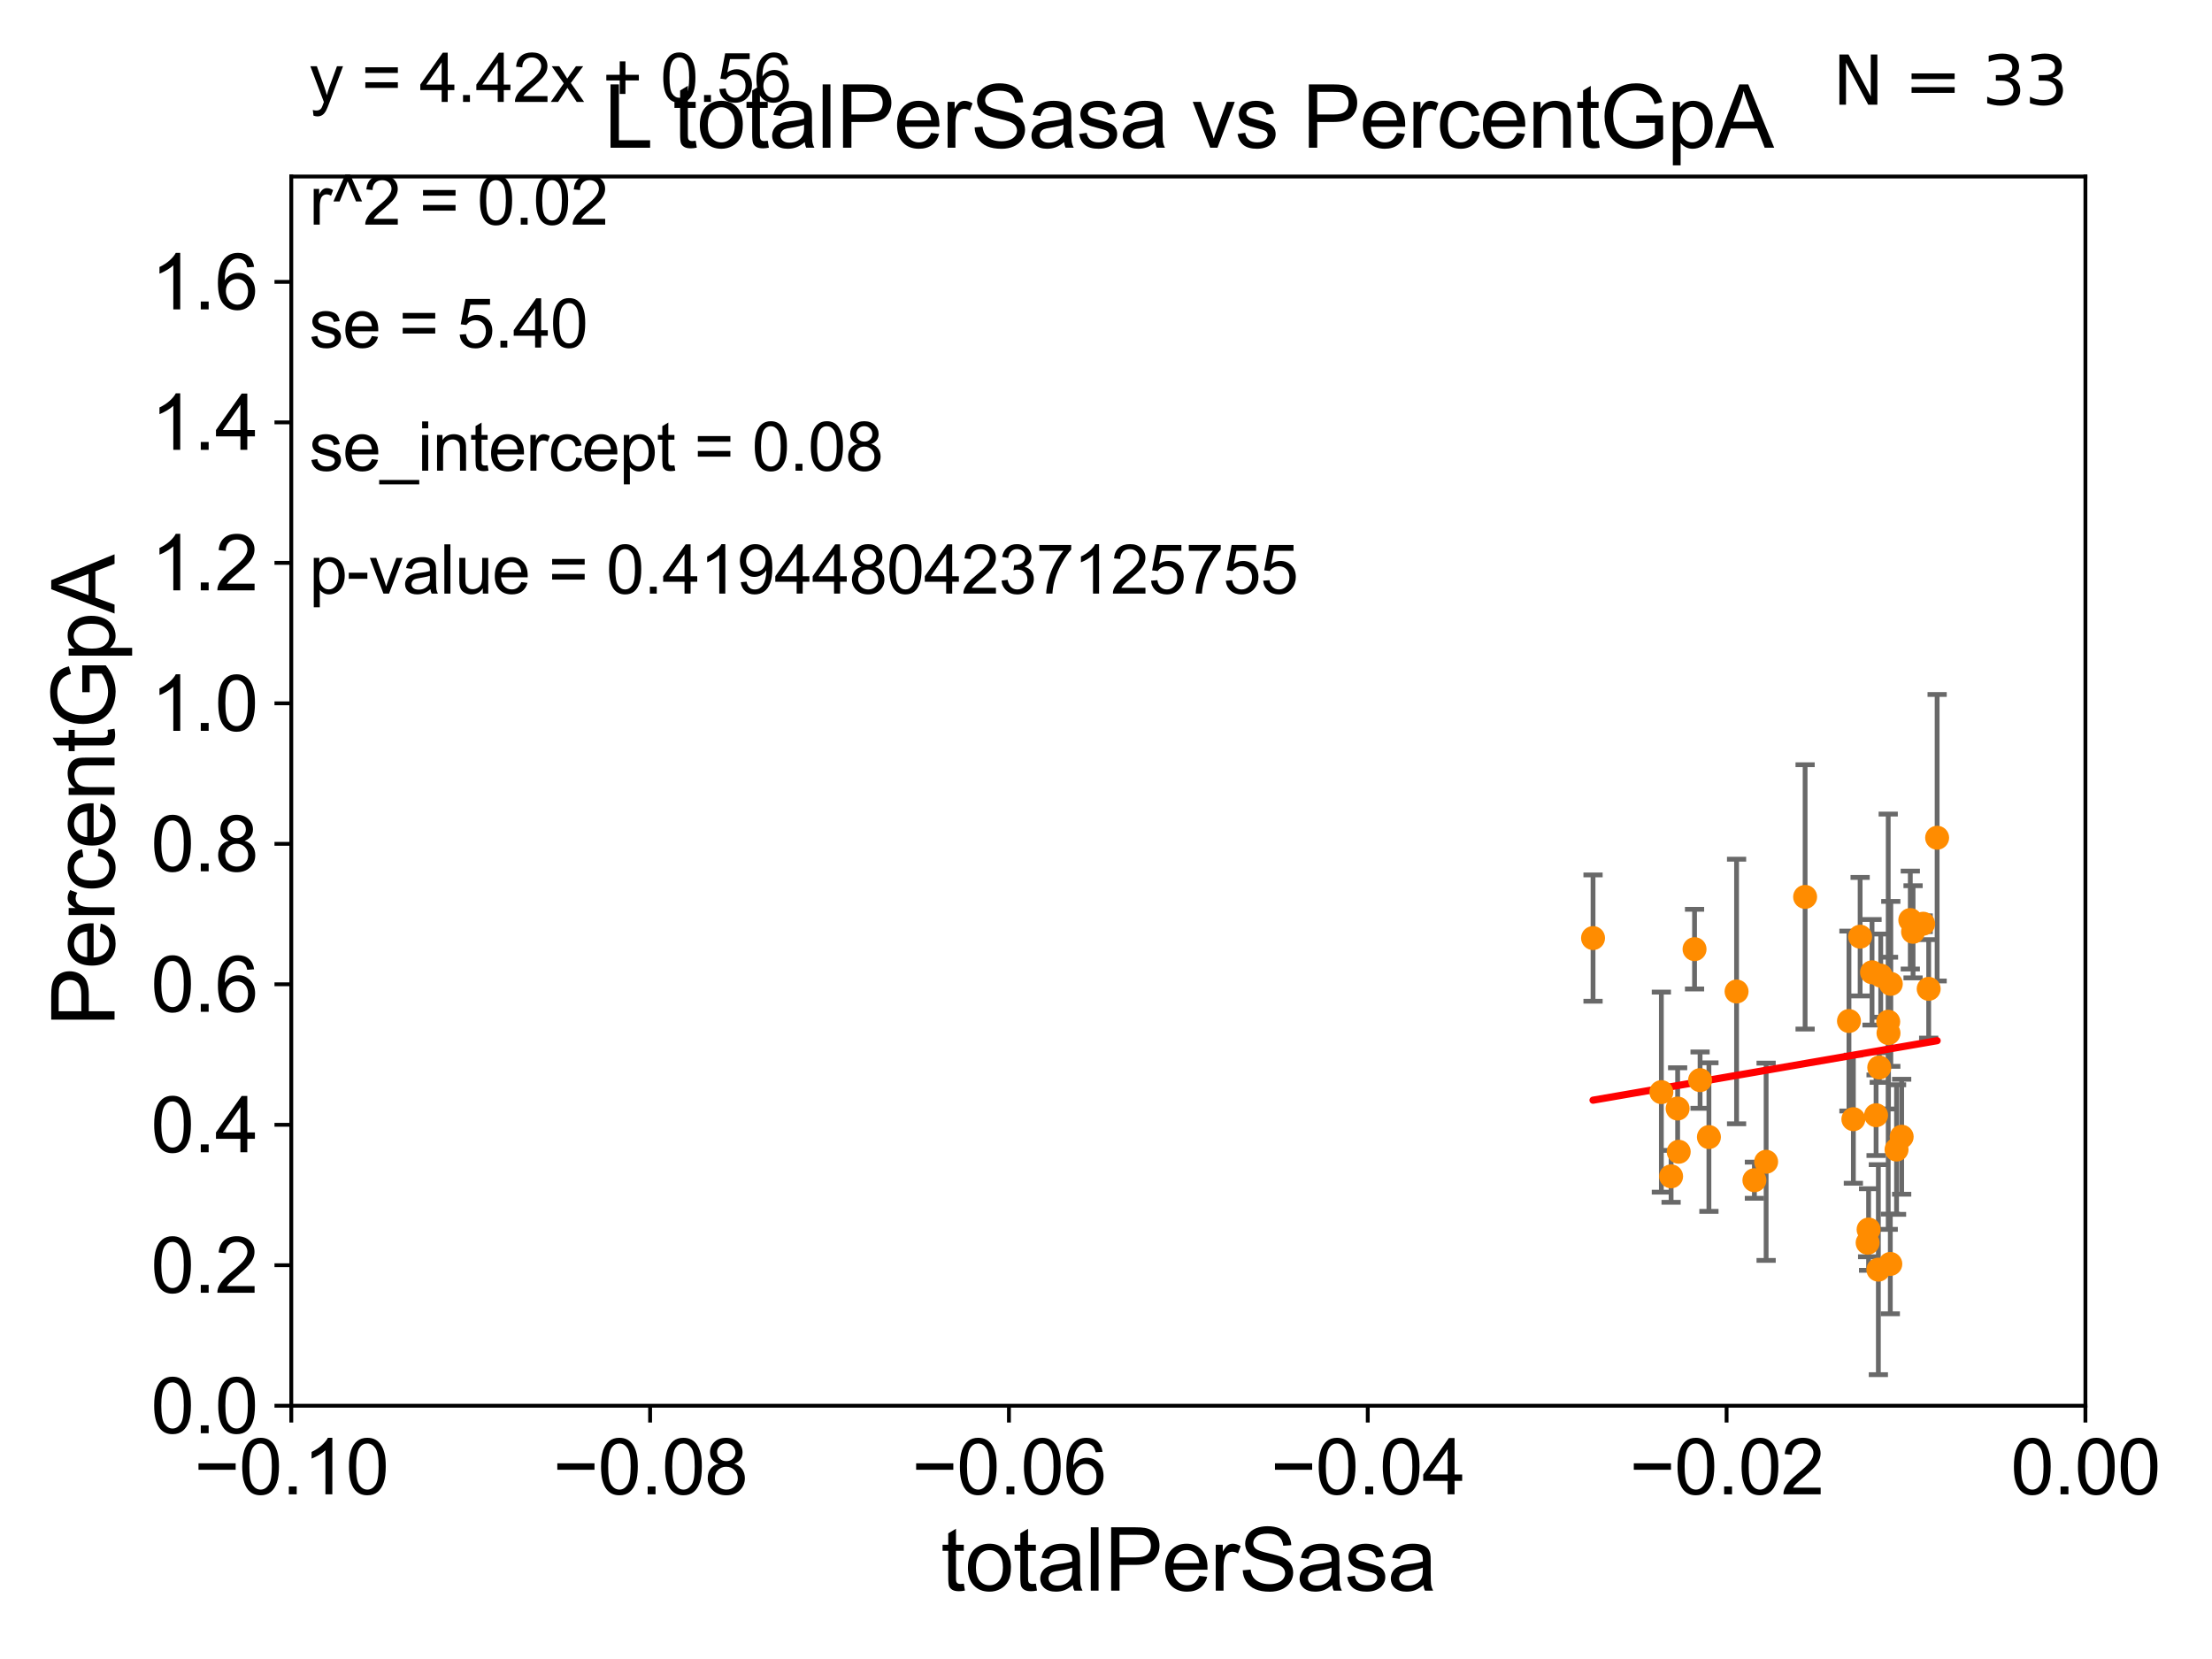 <?xml version="1.0" encoding="utf-8" standalone="no"?>
<!DOCTYPE svg PUBLIC "-//W3C//DTD SVG 1.1//EN"
  "http://www.w3.org/Graphics/SVG/1.1/DTD/svg11.dtd">
<svg xmlns:xlink="http://www.w3.org/1999/xlink" width="460.8pt" height="345.6pt" viewBox="0 0 460.8 345.6" xmlns="http://www.w3.org/2000/svg" version="1.1">
 <defs>
  <style type="text/css">*{stroke-linejoin: round; stroke-linecap: butt}</style>
 </defs>
 <g id="figure_1">
  <g id="patch_1">
   <path d="M 0 345.6 
L 460.8 345.6 
L 460.8 0 
L 0 0 
z
" style="fill: #ffffff"/>
  </g>
  <g id="axes_1">
   <g id="patch_2">
    <path d="M 60.68 292.84 
L 434.43 292.84 
L 434.43 36.775 
L 60.68 36.775 
z
" style="fill: #ffffff"/>
   </g>
   <g id="PathCollection_1">
    <defs>
     <path id="me42efc3e73" d="M 0 1.118 
C 0.297 1.118 0.581 1 0.791 0.791 
C 1 0.581 1.118 0.297 1.118 0 
C 1.118 -0.297 1 -0.581 0.791 -0.791 
C 0.581 -1 0.297 -1.118 0 -1.118 
C -0.297 -1.118 -0.581 -1 -0.791 -0.791 
C -1 -0.581 -1.118 -0.297 -1.118 0 
C -1.118 0.297 -1 0.581 -0.791 0.791 
C -0.581 1 -0.297 1.118 0 1.118 
z
" style="stroke: #ff8c00"/>
    </defs>
    <g clip-path="url(#pa16b140009)">
     <use xlink:href="#me42efc3e73" x="387.499" y="195.127" style="fill: #ff8c00; stroke: #ff8c00"/>
     <use xlink:href="#me42efc3e73" x="397.951" y="191.663" style="fill: #ff8c00; stroke: #ff8c00"/>
     <use xlink:href="#me42efc3e73" x="391.298" y="264.493" style="fill: #ff8c00; stroke: #ff8c00"/>
     <use xlink:href="#me42efc3e73" x="393.888" y="204.96" style="fill: #ff8c00; stroke: #ff8c00"/>
     <use xlink:href="#me42efc3e73" x="391.483" y="222.378" style="fill: #ff8c00; stroke: #ff8c00"/>
     <use xlink:href="#me42efc3e73" x="393.787" y="263.302" style="fill: #ff8c00; stroke: #ff8c00"/>
     <use xlink:href="#me42efc3e73" x="393.409" y="215.211" style="fill: #ff8c00; stroke: #ff8c00"/>
     <use xlink:href="#me42efc3e73" x="389.262" y="256.131" style="fill: #ff8c00; stroke: #ff8c00"/>
     <use xlink:href="#me42efc3e73" x="393.351" y="212.841" style="fill: #ff8c00; stroke: #ff8c00"/>
     <use xlink:href="#me42efc3e73" x="401.78" y="205.994" style="fill: #ff8c00; stroke: #ff8c00"/>
     <use xlink:href="#me42efc3e73" x="354.156" y="225.012" style="fill: #ff8c00; stroke: #ff8c00"/>
     <use xlink:href="#me42efc3e73" x="389.065" y="258.886" style="fill: #ff8c00; stroke: #ff8c00"/>
     <use xlink:href="#me42efc3e73" x="391.791" y="203.239" style="fill: #ff8c00; stroke: #ff8c00"/>
     <use xlink:href="#me42efc3e73" x="398.528" y="194.111" style="fill: #ff8c00; stroke: #ff8c00"/>
     <use xlink:href="#me42efc3e73" x="403.539" y="174.516" style="fill: #ff8c00; stroke: #ff8c00"/>
     <use xlink:href="#me42efc3e73" x="396.153" y="236.801" style="fill: #ff8c00; stroke: #ff8c00"/>
     <use xlink:href="#me42efc3e73" x="395.084" y="239.473" style="fill: #ff8c00; stroke: #ff8c00"/>
     <use xlink:href="#me42efc3e73" x="400.634" y="192.428" style="fill: #ff8c00; stroke: #ff8c00"/>
     <use xlink:href="#me42efc3e73" x="349.481" y="230.927" style="fill: #ff8c00; stroke: #ff8c00"/>
     <use xlink:href="#me42efc3e73" x="356" y="236.871" style="fill: #ff8c00; stroke: #ff8c00"/>
     <use xlink:href="#me42efc3e73" x="361.76" y="206.546" style="fill: #ff8c00; stroke: #ff8c00"/>
     <use xlink:href="#me42efc3e73" x="348.12" y="245.052" style="fill: #ff8c00; stroke: #ff8c00"/>
     <use xlink:href="#me42efc3e73" x="331.859" y="195.418" style="fill: #ff8c00; stroke: #ff8c00"/>
     <use xlink:href="#me42efc3e73" x="353.005" y="197.724" style="fill: #ff8c00; stroke: #ff8c00"/>
     <use xlink:href="#me42efc3e73" x="346.093" y="227.51" style="fill: #ff8c00; stroke: #ff8c00"/>
     <use xlink:href="#me42efc3e73" x="349.708" y="239.933" style="fill: #ff8c00; stroke: #ff8c00"/>
     <use xlink:href="#me42efc3e73" x="367.917" y="242.017" style="fill: #ff8c00; stroke: #ff8c00"/>
     <use xlink:href="#me42efc3e73" x="365.475" y="245.859" style="fill: #ff8c00; stroke: #ff8c00"/>
     <use xlink:href="#me42efc3e73" x="376.039" y="186.841" style="fill: #ff8c00; stroke: #ff8c00"/>
     <use xlink:href="#me42efc3e73" x="386.09" y="233.148" style="fill: #ff8c00; stroke: #ff8c00"/>
     <use xlink:href="#me42efc3e73" x="390.824" y="232.323" style="fill: #ff8c00; stroke: #ff8c00"/>
     <use xlink:href="#me42efc3e73" x="385.173" y="212.697" style="fill: #ff8c00; stroke: #ff8c00"/>
     <use xlink:href="#me42efc3e73" x="389.979" y="202.543" style="fill: #ff8c00; stroke: #ff8c00"/>
    </g>
   </g>
   <g id="matplotlib.axis_1">
    <g id="xtick_1">
     <g id="line2d_1">
      <defs>
       <path id="m892c524829" d="M 0 0 
L 0 3.5 
" style="stroke: #000000; stroke-width: 0.8"/>
      </defs>
      <g>
       <use xlink:href="#m892c524829" x="60.68" y="292.84" style="stroke: #000000; stroke-width: 0.8"/>
      </g>
     </g>
     <g id="text_1">
      <!-- −0.10 -->
      <g transform="translate(40.439 311.293)scale(0.16 -0.16)">
       <defs>
        <path id="ArialMT-2212" d="M 3381 1997 
L 356 1997 
L 356 2522 
L 3381 2522 
L 3381 1997 
z
" transform="scale(0.016)"/>
        <path id="ArialMT-30" d="M 266 2259 
Q 266 3072 433 3567 
Q 600 4063 929 4331 
Q 1259 4600 1759 4600 
Q 2128 4600 2406 4451 
Q 2684 4303 2865 4023 
Q 3047 3744 3150 3342 
Q 3253 2941 3253 2259 
Q 3253 1453 3087 958 
Q 2922 463 2592 192 
Q 2263 -78 1759 -78 
Q 1097 -78 719 397 
Q 266 969 266 2259 
z
M 844 2259 
Q 844 1131 1108 757 
Q 1372 384 1759 384 
Q 2147 384 2411 759 
Q 2675 1134 2675 2259 
Q 2675 3391 2411 3762 
Q 2147 4134 1753 4134 
Q 1366 4134 1134 3806 
Q 844 3388 844 2259 
z
" transform="scale(0.016)"/>
        <path id="ArialMT-2e" d="M 581 0 
L 581 641 
L 1222 641 
L 1222 0 
L 581 0 
z
" transform="scale(0.016)"/>
        <path id="ArialMT-31" d="M 2384 0 
L 1822 0 
L 1822 3584 
Q 1619 3391 1289 3197 
Q 959 3003 697 2906 
L 697 3450 
Q 1169 3672 1522 3987 
Q 1875 4303 2022 4600 
L 2384 4600 
L 2384 0 
z
" transform="scale(0.016)"/>
       </defs>
       <use xlink:href="#ArialMT-2212"/>
       <use xlink:href="#ArialMT-30" x="58.398"/>
       <use xlink:href="#ArialMT-2e" x="114.014"/>
       <use xlink:href="#ArialMT-31" x="141.797"/>
       <use xlink:href="#ArialMT-30" x="197.412"/>
      </g>
     </g>
    </g>
    <g id="xtick_2">
     <g id="line2d_2">
      <g>
       <use xlink:href="#m892c524829" x="135.43" y="292.84" style="stroke: #000000; stroke-width: 0.8"/>
      </g>
     </g>
     <g id="text_2">
      <!-- −0.08 -->
      <g transform="translate(115.189 311.293)scale(0.16 -0.16)">
       <defs>
        <path id="ArialMT-38" d="M 1131 2484 
Q 781 2613 612 2850 
Q 444 3088 444 3419 
Q 444 3919 803 4259 
Q 1163 4600 1759 4600 
Q 2359 4600 2725 4251 
Q 3091 3903 3091 3403 
Q 3091 3084 2923 2848 
Q 2756 2613 2416 2484 
Q 2838 2347 3058 2040 
Q 3278 1734 3278 1309 
Q 3278 722 2862 322 
Q 2447 -78 1769 -78 
Q 1091 -78 675 323 
Q 259 725 259 1325 
Q 259 1772 486 2073 
Q 713 2375 1131 2484 
z
M 1019 3438 
Q 1019 3113 1228 2906 
Q 1438 2700 1772 2700 
Q 2097 2700 2305 2904 
Q 2513 3109 2513 3406 
Q 2513 3716 2298 3927 
Q 2084 4138 1766 4138 
Q 1444 4138 1231 3931 
Q 1019 3725 1019 3438 
z
M 838 1322 
Q 838 1081 952 856 
Q 1066 631 1291 507 
Q 1516 384 1775 384 
Q 2178 384 2440 643 
Q 2703 903 2703 1303 
Q 2703 1709 2433 1975 
Q 2163 2241 1756 2241 
Q 1359 2241 1098 1978 
Q 838 1716 838 1322 
z
" transform="scale(0.016)"/>
       </defs>
       <use xlink:href="#ArialMT-2212"/>
       <use xlink:href="#ArialMT-30" x="58.398"/>
       <use xlink:href="#ArialMT-2e" x="114.014"/>
       <use xlink:href="#ArialMT-30" x="141.797"/>
       <use xlink:href="#ArialMT-38" x="197.412"/>
      </g>
     </g>
    </g>
    <g id="xtick_3">
     <g id="line2d_3">
      <g>
       <use xlink:href="#m892c524829" x="210.18" y="292.84" style="stroke: #000000; stroke-width: 0.8"/>
      </g>
     </g>
     <g id="text_3">
      <!-- −0.06 -->
      <g transform="translate(189.939 311.293)scale(0.16 -0.16)">
       <defs>
        <path id="ArialMT-36" d="M 3184 3459 
L 2625 3416 
Q 2550 3747 2413 3897 
Q 2184 4138 1850 4138 
Q 1581 4138 1378 3988 
Q 1113 3794 959 3422 
Q 806 3050 800 2363 
Q 1003 2672 1297 2822 
Q 1591 2972 1913 2972 
Q 2475 2972 2870 2558 
Q 3266 2144 3266 1488 
Q 3266 1056 3080 686 
Q 2894 316 2569 119 
Q 2244 -78 1831 -78 
Q 1128 -78 684 439 
Q 241 956 241 2144 
Q 241 3472 731 4075 
Q 1159 4600 1884 4600 
Q 2425 4600 2770 4297 
Q 3116 3994 3184 3459 
z
M 888 1484 
Q 888 1194 1011 928 
Q 1134 663 1356 523 
Q 1578 384 1822 384 
Q 2178 384 2434 671 
Q 2691 959 2691 1453 
Q 2691 1928 2437 2201 
Q 2184 2475 1800 2475 
Q 1419 2475 1153 2201 
Q 888 1928 888 1484 
z
" transform="scale(0.016)"/>
       </defs>
       <use xlink:href="#ArialMT-2212"/>
       <use xlink:href="#ArialMT-30" x="58.398"/>
       <use xlink:href="#ArialMT-2e" x="114.014"/>
       <use xlink:href="#ArialMT-30" x="141.797"/>
       <use xlink:href="#ArialMT-36" x="197.412"/>
      </g>
     </g>
    </g>
    <g id="xtick_4">
     <g id="line2d_4">
      <g>
       <use xlink:href="#m892c524829" x="284.93" y="292.84" style="stroke: #000000; stroke-width: 0.8"/>
      </g>
     </g>
     <g id="text_4">
      <!-- −0.04 -->
      <g transform="translate(264.689 311.293)scale(0.16 -0.16)">
       <defs>
        <path id="ArialMT-34" d="M 2069 0 
L 2069 1097 
L 81 1097 
L 81 1613 
L 2172 4581 
L 2631 4581 
L 2631 1613 
L 3250 1613 
L 3250 1097 
L 2631 1097 
L 2631 0 
L 2069 0 
z
M 2069 1613 
L 2069 3678 
L 634 1613 
L 2069 1613 
z
" transform="scale(0.016)"/>
       </defs>
       <use xlink:href="#ArialMT-2212"/>
       <use xlink:href="#ArialMT-30" x="58.398"/>
       <use xlink:href="#ArialMT-2e" x="114.014"/>
       <use xlink:href="#ArialMT-30" x="141.797"/>
       <use xlink:href="#ArialMT-34" x="197.412"/>
      </g>
     </g>
    </g>
    <g id="xtick_5">
     <g id="line2d_5">
      <g>
       <use xlink:href="#m892c524829" x="359.68" y="292.84" style="stroke: #000000; stroke-width: 0.8"/>
      </g>
     </g>
     <g id="text_5">
      <!-- −0.02 -->
      <g transform="translate(339.439 311.293)scale(0.16 -0.16)">
       <defs>
        <path id="ArialMT-32" d="M 3222 541 
L 3222 0 
L 194 0 
Q 188 203 259 391 
Q 375 700 629 1000 
Q 884 1300 1366 1694 
Q 2113 2306 2375 2664 
Q 2638 3022 2638 3341 
Q 2638 3675 2398 3904 
Q 2159 4134 1775 4134 
Q 1369 4134 1125 3890 
Q 881 3647 878 3216 
L 300 3275 
Q 359 3922 746 4261 
Q 1134 4600 1788 4600 
Q 2447 4600 2831 4234 
Q 3216 3869 3216 3328 
Q 3216 3053 3103 2787 
Q 2991 2522 2730 2228 
Q 2469 1934 1863 1422 
Q 1356 997 1212 845 
Q 1069 694 975 541 
L 3222 541 
z
" transform="scale(0.016)"/>
       </defs>
       <use xlink:href="#ArialMT-2212"/>
       <use xlink:href="#ArialMT-30" x="58.398"/>
       <use xlink:href="#ArialMT-2e" x="114.014"/>
       <use xlink:href="#ArialMT-30" x="141.797"/>
       <use xlink:href="#ArialMT-32" x="197.412"/>
      </g>
     </g>
    </g>
    <g id="xtick_6">
     <g id="line2d_6">
      <g>
       <use xlink:href="#m892c524829" x="434.43" y="292.84" style="stroke: #000000; stroke-width: 0.8"/>
      </g>
     </g>
     <g id="text_6">
      <!-- 0.00 -->
      <g transform="translate(418.861 311.293)scale(0.16 -0.16)">
       <use xlink:href="#ArialMT-30"/>
       <use xlink:href="#ArialMT-2e" x="55.615"/>
       <use xlink:href="#ArialMT-30" x="83.398"/>
       <use xlink:href="#ArialMT-30" x="139.014"/>
      </g>
     </g>
    </g>
    <g id="text_7">
     <!-- totalPerSasa -->
     <g transform="translate(196.027 331.357)scale(0.18 -0.18)">
      <defs>
       <path id="ArialMT-74" d="M 1650 503 
L 1731 6 
Q 1494 -44 1306 -44 
Q 1000 -44 831 53 
Q 663 150 594 308 
Q 525 466 525 972 
L 525 2881 
L 113 2881 
L 113 3319 
L 525 3319 
L 525 4141 
L 1084 4478 
L 1084 3319 
L 1650 3319 
L 1650 2881 
L 1084 2881 
L 1084 941 
Q 1084 700 1114 631 
Q 1144 563 1211 522 
Q 1278 481 1403 481 
Q 1497 481 1650 503 
z
" transform="scale(0.016)"/>
       <path id="ArialMT-6f" d="M 213 1659 
Q 213 2581 725 3025 
Q 1153 3394 1769 3394 
Q 2453 3394 2887 2945 
Q 3322 2497 3322 1706 
Q 3322 1066 3130 698 
Q 2938 331 2570 128 
Q 2203 -75 1769 -75 
Q 1072 -75 642 372 
Q 213 819 213 1659 
z
M 791 1659 
Q 791 1022 1069 705 
Q 1347 388 1769 388 
Q 2188 388 2466 706 
Q 2744 1025 2744 1678 
Q 2744 2294 2464 2611 
Q 2184 2928 1769 2928 
Q 1347 2928 1069 2612 
Q 791 2297 791 1659 
z
" transform="scale(0.016)"/>
       <path id="ArialMT-61" d="M 2588 409 
Q 2275 144 1986 34 
Q 1697 -75 1366 -75 
Q 819 -75 525 192 
Q 231 459 231 875 
Q 231 1119 342 1320 
Q 453 1522 633 1644 
Q 813 1766 1038 1828 
Q 1203 1872 1538 1913 
Q 2219 1994 2541 2106 
Q 2544 2222 2544 2253 
Q 2544 2597 2384 2738 
Q 2169 2928 1744 2928 
Q 1347 2928 1158 2789 
Q 969 2650 878 2297 
L 328 2372 
Q 403 2725 575 2942 
Q 747 3159 1072 3276 
Q 1397 3394 1825 3394 
Q 2250 3394 2515 3294 
Q 2781 3194 2906 3042 
Q 3031 2891 3081 2659 
Q 3109 2516 3109 2141 
L 3109 1391 
Q 3109 606 3145 398 
Q 3181 191 3288 0 
L 2700 0 
Q 2613 175 2588 409 
z
M 2541 1666 
Q 2234 1541 1622 1453 
Q 1275 1403 1131 1340 
Q 988 1278 909 1158 
Q 831 1038 831 891 
Q 831 666 1001 516 
Q 1172 366 1500 366 
Q 1825 366 2078 508 
Q 2331 650 2450 897 
Q 2541 1088 2541 1459 
L 2541 1666 
z
" transform="scale(0.016)"/>
       <path id="ArialMT-6c" d="M 409 0 
L 409 4581 
L 972 4581 
L 972 0 
L 409 0 
z
" transform="scale(0.016)"/>
       <path id="ArialMT-50" d="M 494 0 
L 494 4581 
L 2222 4581 
Q 2678 4581 2919 4538 
Q 3256 4481 3484 4323 
Q 3713 4166 3852 3881 
Q 3991 3597 3991 3256 
Q 3991 2672 3619 2267 
Q 3247 1863 2275 1863 
L 1100 1863 
L 1100 0 
L 494 0 
z
M 1100 2403 
L 2284 2403 
Q 2872 2403 3119 2622 
Q 3366 2841 3366 3238 
Q 3366 3525 3220 3729 
Q 3075 3934 2838 4000 
Q 2684 4041 2272 4041 
L 1100 4041 
L 1100 2403 
z
" transform="scale(0.016)"/>
       <path id="ArialMT-65" d="M 2694 1069 
L 3275 997 
Q 3138 488 2766 206 
Q 2394 -75 1816 -75 
Q 1088 -75 661 373 
Q 234 822 234 1631 
Q 234 2469 665 2931 
Q 1097 3394 1784 3394 
Q 2450 3394 2872 2941 
Q 3294 2488 3294 1666 
Q 3294 1616 3291 1516 
L 816 1516 
Q 847 969 1125 678 
Q 1403 388 1819 388 
Q 2128 388 2347 550 
Q 2566 713 2694 1069 
z
M 847 1978 
L 2700 1978 
Q 2663 2397 2488 2606 
Q 2219 2931 1791 2931 
Q 1403 2931 1139 2672 
Q 875 2413 847 1978 
z
" transform="scale(0.016)"/>
       <path id="ArialMT-72" d="M 416 0 
L 416 3319 
L 922 3319 
L 922 2816 
Q 1116 3169 1280 3281 
Q 1444 3394 1641 3394 
Q 1925 3394 2219 3213 
L 2025 2691 
Q 1819 2813 1613 2813 
Q 1428 2813 1281 2702 
Q 1134 2591 1072 2394 
Q 978 2094 978 1738 
L 978 0 
L 416 0 
z
" transform="scale(0.016)"/>
       <path id="ArialMT-53" d="M 288 1472 
L 859 1522 
Q 900 1178 1048 958 
Q 1197 738 1509 602 
Q 1822 466 2213 466 
Q 2559 466 2825 569 
Q 3091 672 3220 851 
Q 3350 1031 3350 1244 
Q 3350 1459 3225 1620 
Q 3100 1781 2813 1891 
Q 2628 1963 1997 2114 
Q 1366 2266 1113 2400 
Q 784 2572 623 2826 
Q 463 3081 463 3397 
Q 463 3744 659 4045 
Q 856 4347 1234 4503 
Q 1613 4659 2075 4659 
Q 2584 4659 2973 4495 
Q 3363 4331 3572 4012 
Q 3781 3694 3797 3291 
L 3216 3247 
Q 3169 3681 2898 3903 
Q 2628 4125 2100 4125 
Q 1550 4125 1298 3923 
Q 1047 3722 1047 3438 
Q 1047 3191 1225 3031 
Q 1400 2872 2139 2705 
Q 2878 2538 3153 2413 
Q 3553 2228 3743 1945 
Q 3934 1663 3934 1294 
Q 3934 928 3725 604 
Q 3516 281 3123 101 
Q 2731 -78 2241 -78 
Q 1619 -78 1198 103 
Q 778 284 539 648 
Q 300 1013 288 1472 
z
" transform="scale(0.016)"/>
       <path id="ArialMT-73" d="M 197 991 
L 753 1078 
Q 800 744 1014 566 
Q 1228 388 1613 388 
Q 2000 388 2187 545 
Q 2375 703 2375 916 
Q 2375 1106 2209 1216 
Q 2094 1291 1634 1406 
Q 1016 1563 777 1677 
Q 538 1791 414 1992 
Q 291 2194 291 2438 
Q 291 2659 392 2848 
Q 494 3038 669 3163 
Q 800 3259 1026 3326 
Q 1253 3394 1513 3394 
Q 1903 3394 2198 3281 
Q 2494 3169 2634 2976 
Q 2775 2784 2828 2463 
L 2278 2388 
Q 2241 2644 2061 2787 
Q 1881 2931 1553 2931 
Q 1166 2931 1000 2803 
Q 834 2675 834 2503 
Q 834 2394 903 2306 
Q 972 2216 1119 2156 
Q 1203 2125 1616 2013 
Q 2213 1853 2448 1751 
Q 2684 1650 2818 1456 
Q 2953 1263 2953 975 
Q 2953 694 2789 445 
Q 2625 197 2315 61 
Q 2006 -75 1616 -75 
Q 969 -75 630 194 
Q 291 463 197 991 
z
" transform="scale(0.016)"/>
      </defs>
      <use xlink:href="#ArialMT-74"/>
      <use xlink:href="#ArialMT-6f" x="27.783"/>
      <use xlink:href="#ArialMT-74" x="83.398"/>
      <use xlink:href="#ArialMT-61" x="111.182"/>
      <use xlink:href="#ArialMT-6c" x="166.797"/>
      <use xlink:href="#ArialMT-50" x="189.014"/>
      <use xlink:href="#ArialMT-65" x="255.713"/>
      <use xlink:href="#ArialMT-72" x="311.328"/>
      <use xlink:href="#ArialMT-53" x="344.629"/>
      <use xlink:href="#ArialMT-61" x="411.328"/>
      <use xlink:href="#ArialMT-73" x="466.943"/>
      <use xlink:href="#ArialMT-61" x="516.943"/>
     </g>
    </g>
   </g>
   <g id="matplotlib.axis_2">
    <g id="ytick_1">
     <g id="line2d_7">
      <defs>
       <path id="m8a65db89d8" d="M 0 0 
L -3.5 0 
" style="stroke: #000000; stroke-width: 0.8"/>
      </defs>
      <g>
       <use xlink:href="#m8a65db89d8" x="60.68" y="292.84" style="stroke: #000000; stroke-width: 0.8"/>
      </g>
     </g>
     <g id="text_8">
      <!-- 0.0 -->
      <g transform="translate(31.44 298.566)scale(0.16 -0.16)">
       <use xlink:href="#ArialMT-30"/>
       <use xlink:href="#ArialMT-2e" x="55.615"/>
       <use xlink:href="#ArialMT-30" x="83.398"/>
      </g>
     </g>
    </g>
    <g id="ytick_2">
     <g id="line2d_8">
      <g>
       <use xlink:href="#m8a65db89d8" x="60.68" y="263.575" style="stroke: #000000; stroke-width: 0.8"/>
      </g>
     </g>
     <g id="text_9">
      <!-- 0.2 -->
      <g transform="translate(31.44 269.302)scale(0.16 -0.16)">
       <use xlink:href="#ArialMT-30"/>
       <use xlink:href="#ArialMT-2e" x="55.615"/>
       <use xlink:href="#ArialMT-32" x="83.398"/>
      </g>
     </g>
    </g>
    <g id="ytick_3">
     <g id="line2d_9">
      <g>
       <use xlink:href="#m8a65db89d8" x="60.68" y="234.311" style="stroke: #000000; stroke-width: 0.8"/>
      </g>
     </g>
     <g id="text_10">
      <!-- 0.4 -->
      <g transform="translate(31.44 240.037)scale(0.16 -0.16)">
       <use xlink:href="#ArialMT-30"/>
       <use xlink:href="#ArialMT-2e" x="55.615"/>
       <use xlink:href="#ArialMT-34" x="83.398"/>
      </g>
     </g>
    </g>
    <g id="ytick_4">
     <g id="line2d_10">
      <g>
       <use xlink:href="#m8a65db89d8" x="60.68" y="205.046" style="stroke: #000000; stroke-width: 0.8"/>
      </g>
     </g>
     <g id="text_11">
      <!-- 0.6 -->
      <g transform="translate(31.44 210.772)scale(0.16 -0.16)">
       <use xlink:href="#ArialMT-30"/>
       <use xlink:href="#ArialMT-2e" x="55.615"/>
       <use xlink:href="#ArialMT-36" x="83.398"/>
      </g>
     </g>
    </g>
    <g id="ytick_5">
     <g id="line2d_11">
      <g>
       <use xlink:href="#m8a65db89d8" x="60.68" y="175.782" style="stroke: #000000; stroke-width: 0.8"/>
      </g>
     </g>
     <g id="text_12">
      <!-- 0.8 -->
      <g transform="translate(31.44 181.508)scale(0.16 -0.16)">
       <use xlink:href="#ArialMT-30"/>
       <use xlink:href="#ArialMT-2e" x="55.615"/>
       <use xlink:href="#ArialMT-38" x="83.398"/>
      </g>
     </g>
    </g>
    <g id="ytick_6">
     <g id="line2d_12">
      <g>
       <use xlink:href="#m8a65db89d8" x="60.68" y="146.517" style="stroke: #000000; stroke-width: 0.8"/>
      </g>
     </g>
     <g id="text_13">
      <!-- 1.0 -->
      <g transform="translate(31.44 152.243)scale(0.16 -0.16)">
       <use xlink:href="#ArialMT-31"/>
       <use xlink:href="#ArialMT-2e" x="55.615"/>
       <use xlink:href="#ArialMT-30" x="83.398"/>
      </g>
     </g>
    </g>
    <g id="ytick_7">
     <g id="line2d_13">
      <g>
       <use xlink:href="#m8a65db89d8" x="60.68" y="117.252" style="stroke: #000000; stroke-width: 0.8"/>
      </g>
     </g>
     <g id="text_14">
      <!-- 1.2 -->
      <g transform="translate(31.44 122.979)scale(0.16 -0.16)">
       <use xlink:href="#ArialMT-31"/>
       <use xlink:href="#ArialMT-2e" x="55.615"/>
       <use xlink:href="#ArialMT-32" x="83.398"/>
      </g>
     </g>
    </g>
    <g id="ytick_8">
     <g id="line2d_14">
      <g>
       <use xlink:href="#m8a65db89d8" x="60.68" y="87.988" style="stroke: #000000; stroke-width: 0.8"/>
      </g>
     </g>
     <g id="text_15">
      <!-- 1.4 -->
      <g transform="translate(31.44 93.714)scale(0.16 -0.16)">
       <use xlink:href="#ArialMT-31"/>
       <use xlink:href="#ArialMT-2e" x="55.615"/>
       <use xlink:href="#ArialMT-34" x="83.398"/>
      </g>
     </g>
    </g>
    <g id="ytick_9">
     <g id="line2d_15">
      <g>
       <use xlink:href="#m8a65db89d8" x="60.68" y="58.723" style="stroke: #000000; stroke-width: 0.8"/>
      </g>
     </g>
     <g id="text_16">
      <!-- 1.6 -->
      <g transform="translate(31.44 64.45)scale(0.16 -0.16)">
       <use xlink:href="#ArialMT-31"/>
       <use xlink:href="#ArialMT-2e" x="55.615"/>
       <use xlink:href="#ArialMT-36" x="83.398"/>
      </g>
     </g>
    </g>
    <g id="text_17">
     <!-- PercentGpA -->
     <g transform="translate(23.863 213.831)rotate(-90)scale(0.18 -0.18)">
      <defs>
       <path id="ArialMT-63" d="M 2588 1216 
L 3141 1144 
Q 3050 572 2676 248 
Q 2303 -75 1759 -75 
Q 1078 -75 664 370 
Q 250 816 250 1647 
Q 250 2184 428 2587 
Q 606 2991 970 3192 
Q 1334 3394 1763 3394 
Q 2303 3394 2647 3120 
Q 2991 2847 3088 2344 
L 2541 2259 
Q 2463 2594 2264 2762 
Q 2066 2931 1784 2931 
Q 1359 2931 1093 2626 
Q 828 2322 828 1663 
Q 828 994 1084 691 
Q 1341 388 1753 388 
Q 2084 388 2306 591 
Q 2528 794 2588 1216 
z
" transform="scale(0.016)"/>
       <path id="ArialMT-6e" d="M 422 0 
L 422 3319 
L 928 3319 
L 928 2847 
Q 1294 3394 1984 3394 
Q 2284 3394 2536 3286 
Q 2788 3178 2913 3003 
Q 3038 2828 3088 2588 
Q 3119 2431 3119 2041 
L 3119 0 
L 2556 0 
L 2556 2019 
Q 2556 2363 2490 2533 
Q 2425 2703 2258 2804 
Q 2091 2906 1866 2906 
Q 1506 2906 1245 2678 
Q 984 2450 984 1813 
L 984 0 
L 422 0 
z
" transform="scale(0.016)"/>
       <path id="ArialMT-47" d="M 2638 1797 
L 2638 2334 
L 4578 2338 
L 4578 638 
Q 4131 281 3656 101 
Q 3181 -78 2681 -78 
Q 2006 -78 1454 211 
Q 903 500 622 1047 
Q 341 1594 341 2269 
Q 341 2938 620 3517 
Q 900 4097 1425 4378 
Q 1950 4659 2634 4659 
Q 3131 4659 3532 4498 
Q 3934 4338 4162 4050 
Q 4391 3763 4509 3300 
L 3963 3150 
Q 3859 3500 3706 3700 
Q 3553 3900 3268 4020 
Q 2984 4141 2638 4141 
Q 2222 4141 1919 4014 
Q 1616 3888 1430 3681 
Q 1244 3475 1141 3228 
Q 966 2803 966 2306 
Q 966 1694 1177 1281 
Q 1388 869 1791 669 
Q 2194 469 2647 469 
Q 3041 469 3416 620 
Q 3791 772 3984 944 
L 3984 1797 
L 2638 1797 
z
" transform="scale(0.016)"/>
       <path id="ArialMT-70" d="M 422 -1272 
L 422 3319 
L 934 3319 
L 934 2888 
Q 1116 3141 1344 3267 
Q 1572 3394 1897 3394 
Q 2322 3394 2647 3175 
Q 2972 2956 3137 2557 
Q 3303 2159 3303 1684 
Q 3303 1175 3120 767 
Q 2938 359 2589 142 
Q 2241 -75 1856 -75 
Q 1575 -75 1351 44 
Q 1128 163 984 344 
L 984 -1272 
L 422 -1272 
z
M 931 1641 
Q 931 1000 1190 694 
Q 1450 388 1819 388 
Q 2194 388 2461 705 
Q 2728 1022 2728 1688 
Q 2728 2322 2467 2637 
Q 2206 2953 1844 2953 
Q 1484 2953 1207 2617 
Q 931 2281 931 1641 
z
" transform="scale(0.016)"/>
       <path id="ArialMT-41" d="M -9 0 
L 1750 4581 
L 2403 4581 
L 4278 0 
L 3588 0 
L 3053 1388 
L 1138 1388 
L 634 0 
L -9 0 
z
M 1313 1881 
L 2866 1881 
L 2388 3150 
Q 2169 3728 2063 4100 
Q 1975 3659 1816 3225 
L 1313 1881 
z
" transform="scale(0.016)"/>
      </defs>
      <use xlink:href="#ArialMT-50"/>
      <use xlink:href="#ArialMT-65" x="66.699"/>
      <use xlink:href="#ArialMT-72" x="122.314"/>
      <use xlink:href="#ArialMT-63" x="155.615"/>
      <use xlink:href="#ArialMT-65" x="205.615"/>
      <use xlink:href="#ArialMT-6e" x="261.23"/>
      <use xlink:href="#ArialMT-74" x="316.846"/>
      <use xlink:href="#ArialMT-47" x="344.629"/>
      <use xlink:href="#ArialMT-70" x="422.412"/>
      <use xlink:href="#ArialMT-41" x="478.027"/>
     </g>
    </g>
   </g>
   <g id="LineCollection_1">
    <path d="M 387.499 207.47 
L 387.499 182.785 
" clip-path="url(#pa16b140009)" style="fill: none; stroke: #696969"/>
    <path d="M 397.951 201.865 
L 397.951 181.462 
" clip-path="url(#pa16b140009)" style="fill: none; stroke: #696969"/>
    <path d="M 391.298 286.363 
L 391.298 242.624 
" clip-path="url(#pa16b140009)" style="fill: none; stroke: #696969"/>
    <path d="M 393.888 222.139 
L 393.888 187.78 
" clip-path="url(#pa16b140009)" style="fill: none; stroke: #696969"/>
    <path d="M 391.483 225.474 
L 391.483 219.282 
" clip-path="url(#pa16b140009)" style="fill: none; stroke: #696969"/>
    <path d="M 393.787 273.685 
L 393.787 252.92 
" clip-path="url(#pa16b140009)" style="fill: none; stroke: #696969"/>
    <path d="M 393.409 231.019 
L 393.409 199.403 
" clip-path="url(#pa16b140009)" style="fill: none; stroke: #696969"/>
    <path d="M 389.262 264.628 
L 389.262 247.633 
" clip-path="url(#pa16b140009)" style="fill: none; stroke: #696969"/>
    <path d="M 393.351 256.096 
L 393.351 169.585 
" clip-path="url(#pa16b140009)" style="fill: none; stroke: #696969"/>
    <path d="M 401.78 216.248 
L 401.78 195.74 
" clip-path="url(#pa16b140009)" style="fill: none; stroke: #696969"/>
    <path d="M 354.156 230.88 
L 354.156 219.143 
" clip-path="url(#pa16b140009)" style="fill: none; stroke: #696969"/>
    <path d="M 389.065 261.807 
L 389.065 255.965 
" clip-path="url(#pa16b140009)" style="fill: none; stroke: #696969"/>
    <path d="M 391.791 211.906 
L 391.791 194.572 
" clip-path="url(#pa16b140009)" style="fill: none; stroke: #696969"/>
    <path d="M 398.528 203.709 
L 398.528 184.514 
" clip-path="url(#pa16b140009)" style="fill: none; stroke: #696969"/>
    <path d="M 403.539 204.356 
L 403.539 144.676 
" clip-path="url(#pa16b140009)" style="fill: none; stroke: #696969"/>
    <path d="M 396.153 248.777 
L 396.153 224.825 
" clip-path="url(#pa16b140009)" style="fill: none; stroke: #696969"/>
    <path d="M 395.084 252.968 
L 395.084 225.978 
" clip-path="url(#pa16b140009)" style="fill: none; stroke: #696969"/>
    <path d="M 400.634 194.071 
L 400.634 190.785 
" clip-path="url(#pa16b140009)" style="fill: none; stroke: #696969"/>
    <path d="M 349.481 239.419 
L 349.481 222.436 
" clip-path="url(#pa16b140009)" style="fill: none; stroke: #696969"/>
    <path d="M 356 252.347 
L 356 221.395 
" clip-path="url(#pa16b140009)" style="fill: none; stroke: #696969"/>
    <path d="M 361.76 234.106 
L 361.76 178.986 
" clip-path="url(#pa16b140009)" style="fill: none; stroke: #696969"/>
    <path d="M 348.12 250.461 
L 348.12 239.643 
" clip-path="url(#pa16b140009)" style="fill: none; stroke: #696969"/>
    <path d="M 331.859 208.572 
L 331.859 182.264 
" clip-path="url(#pa16b140009)" style="fill: none; stroke: #696969"/>
    <path d="M 353.005 206.022 
L 353.005 189.426 
" clip-path="url(#pa16b140009)" style="fill: none; stroke: #696969"/>
    <path d="M 346.093 248.347 
L 346.093 206.673 
" clip-path="url(#pa16b140009)" style="fill: none; stroke: #696969"/>
    <path d="M 349.708 240.348 
L 349.708 239.518 
" clip-path="url(#pa16b140009)" style="fill: none; stroke: #696969"/>
    <path d="M 367.917 262.567 
L 367.917 221.468 
" clip-path="url(#pa16b140009)" style="fill: none; stroke: #696969"/>
    <path d="M 365.475 249.626 
L 365.475 242.092 
" clip-path="url(#pa16b140009)" style="fill: none; stroke: #696969"/>
    <path d="M 376.039 214.373 
L 376.039 159.309 
" clip-path="url(#pa16b140009)" style="fill: none; stroke: #696969"/>
    <path d="M 386.09 246.495 
L 386.09 219.801 
" clip-path="url(#pa16b140009)" style="fill: none; stroke: #696969"/>
    <path d="M 390.824 240.712 
L 390.824 223.933 
" clip-path="url(#pa16b140009)" style="fill: none; stroke: #696969"/>
    <path d="M 385.173 231.436 
L 385.173 193.957 
" clip-path="url(#pa16b140009)" style="fill: none; stroke: #696969"/>
    <path d="M 389.979 213.532 
L 389.979 191.554 
" clip-path="url(#pa16b140009)" style="fill: none; stroke: #696969"/>
   </g>
   <g id="line2d_16">
    <defs>
     <path id="mad297d904c" d="M 2 0 
L -2 -0 
" style="stroke: #696969"/>
    </defs>
    <g clip-path="url(#pa16b140009)">
     <use xlink:href="#mad297d904c" x="387.499" y="207.47" style="fill: #696969; stroke: #696969"/>
     <use xlink:href="#mad297d904c" x="397.951" y="201.865" style="fill: #696969; stroke: #696969"/>
     <use xlink:href="#mad297d904c" x="391.298" y="286.363" style="fill: #696969; stroke: #696969"/>
     <use xlink:href="#mad297d904c" x="393.888" y="222.139" style="fill: #696969; stroke: #696969"/>
     <use xlink:href="#mad297d904c" x="391.483" y="225.474" style="fill: #696969; stroke: #696969"/>
     <use xlink:href="#mad297d904c" x="393.787" y="273.685" style="fill: #696969; stroke: #696969"/>
     <use xlink:href="#mad297d904c" x="393.409" y="231.019" style="fill: #696969; stroke: #696969"/>
     <use xlink:href="#mad297d904c" x="389.262" y="264.628" style="fill: #696969; stroke: #696969"/>
     <use xlink:href="#mad297d904c" x="393.351" y="256.096" style="fill: #696969; stroke: #696969"/>
     <use xlink:href="#mad297d904c" x="401.78" y="216.248" style="fill: #696969; stroke: #696969"/>
     <use xlink:href="#mad297d904c" x="354.156" y="230.88" style="fill: #696969; stroke: #696969"/>
     <use xlink:href="#mad297d904c" x="389.065" y="261.807" style="fill: #696969; stroke: #696969"/>
     <use xlink:href="#mad297d904c" x="391.791" y="211.906" style="fill: #696969; stroke: #696969"/>
     <use xlink:href="#mad297d904c" x="398.528" y="203.709" style="fill: #696969; stroke: #696969"/>
     <use xlink:href="#mad297d904c" x="403.539" y="204.356" style="fill: #696969; stroke: #696969"/>
     <use xlink:href="#mad297d904c" x="396.153" y="248.777" style="fill: #696969; stroke: #696969"/>
     <use xlink:href="#mad297d904c" x="395.084" y="252.968" style="fill: #696969; stroke: #696969"/>
     <use xlink:href="#mad297d904c" x="400.634" y="194.071" style="fill: #696969; stroke: #696969"/>
     <use xlink:href="#mad297d904c" x="349.481" y="239.419" style="fill: #696969; stroke: #696969"/>
     <use xlink:href="#mad297d904c" x="356" y="252.347" style="fill: #696969; stroke: #696969"/>
     <use xlink:href="#mad297d904c" x="361.76" y="234.106" style="fill: #696969; stroke: #696969"/>
     <use xlink:href="#mad297d904c" x="348.12" y="250.461" style="fill: #696969; stroke: #696969"/>
     <use xlink:href="#mad297d904c" x="331.859" y="208.572" style="fill: #696969; stroke: #696969"/>
     <use xlink:href="#mad297d904c" x="353.005" y="206.022" style="fill: #696969; stroke: #696969"/>
     <use xlink:href="#mad297d904c" x="346.093" y="248.347" style="fill: #696969; stroke: #696969"/>
     <use xlink:href="#mad297d904c" x="349.708" y="240.348" style="fill: #696969; stroke: #696969"/>
     <use xlink:href="#mad297d904c" x="367.917" y="262.567" style="fill: #696969; stroke: #696969"/>
     <use xlink:href="#mad297d904c" x="365.475" y="249.626" style="fill: #696969; stroke: #696969"/>
     <use xlink:href="#mad297d904c" x="376.039" y="214.373" style="fill: #696969; stroke: #696969"/>
     <use xlink:href="#mad297d904c" x="386.09" y="246.495" style="fill: #696969; stroke: #696969"/>
     <use xlink:href="#mad297d904c" x="390.824" y="240.712" style="fill: #696969; stroke: #696969"/>
     <use xlink:href="#mad297d904c" x="385.173" y="231.436" style="fill: #696969; stroke: #696969"/>
     <use xlink:href="#mad297d904c" x="389.979" y="213.532" style="fill: #696969; stroke: #696969"/>
    </g>
   </g>
   <g id="line2d_17">
    <g clip-path="url(#pa16b140009)">
     <use xlink:href="#mad297d904c" x="387.499" y="182.785" style="fill: #696969; stroke: #696969"/>
     <use xlink:href="#mad297d904c" x="397.951" y="181.462" style="fill: #696969; stroke: #696969"/>
     <use xlink:href="#mad297d904c" x="391.298" y="242.624" style="fill: #696969; stroke: #696969"/>
     <use xlink:href="#mad297d904c" x="393.888" y="187.78" style="fill: #696969; stroke: #696969"/>
     <use xlink:href="#mad297d904c" x="391.483" y="219.282" style="fill: #696969; stroke: #696969"/>
     <use xlink:href="#mad297d904c" x="393.787" y="252.92" style="fill: #696969; stroke: #696969"/>
     <use xlink:href="#mad297d904c" x="393.409" y="199.403" style="fill: #696969; stroke: #696969"/>
     <use xlink:href="#mad297d904c" x="389.262" y="247.633" style="fill: #696969; stroke: #696969"/>
     <use xlink:href="#mad297d904c" x="393.351" y="169.585" style="fill: #696969; stroke: #696969"/>
     <use xlink:href="#mad297d904c" x="401.78" y="195.74" style="fill: #696969; stroke: #696969"/>
     <use xlink:href="#mad297d904c" x="354.156" y="219.143" style="fill: #696969; stroke: #696969"/>
     <use xlink:href="#mad297d904c" x="389.065" y="255.965" style="fill: #696969; stroke: #696969"/>
     <use xlink:href="#mad297d904c" x="391.791" y="194.572" style="fill: #696969; stroke: #696969"/>
     <use xlink:href="#mad297d904c" x="398.528" y="184.514" style="fill: #696969; stroke: #696969"/>
     <use xlink:href="#mad297d904c" x="403.539" y="144.676" style="fill: #696969; stroke: #696969"/>
     <use xlink:href="#mad297d904c" x="396.153" y="224.825" style="fill: #696969; stroke: #696969"/>
     <use xlink:href="#mad297d904c" x="395.084" y="225.978" style="fill: #696969; stroke: #696969"/>
     <use xlink:href="#mad297d904c" x="400.634" y="190.785" style="fill: #696969; stroke: #696969"/>
     <use xlink:href="#mad297d904c" x="349.481" y="222.436" style="fill: #696969; stroke: #696969"/>
     <use xlink:href="#mad297d904c" x="356" y="221.395" style="fill: #696969; stroke: #696969"/>
     <use xlink:href="#mad297d904c" x="361.76" y="178.986" style="fill: #696969; stroke: #696969"/>
     <use xlink:href="#mad297d904c" x="348.12" y="239.643" style="fill: #696969; stroke: #696969"/>
     <use xlink:href="#mad297d904c" x="331.859" y="182.264" style="fill: #696969; stroke: #696969"/>
     <use xlink:href="#mad297d904c" x="353.005" y="189.426" style="fill: #696969; stroke: #696969"/>
     <use xlink:href="#mad297d904c" x="346.093" y="206.673" style="fill: #696969; stroke: #696969"/>
     <use xlink:href="#mad297d904c" x="349.708" y="239.518" style="fill: #696969; stroke: #696969"/>
     <use xlink:href="#mad297d904c" x="367.917" y="221.468" style="fill: #696969; stroke: #696969"/>
     <use xlink:href="#mad297d904c" x="365.475" y="242.092" style="fill: #696969; stroke: #696969"/>
     <use xlink:href="#mad297d904c" x="376.039" y="159.309" style="fill: #696969; stroke: #696969"/>
     <use xlink:href="#mad297d904c" x="386.09" y="219.801" style="fill: #696969; stroke: #696969"/>
     <use xlink:href="#mad297d904c" x="390.824" y="223.933" style="fill: #696969; stroke: #696969"/>
     <use xlink:href="#mad297d904c" x="385.173" y="193.957" style="fill: #696969; stroke: #696969"/>
     <use xlink:href="#mad297d904c" x="389.979" y="191.554" style="fill: #696969; stroke: #696969"/>
    </g>
   </g>
   <g id="line2d_18">
    <path d="M 387.499 219.569 
L 397.951 217.761 
L 391.298 218.912 
L 393.888 218.464 
L 391.483 218.88 
L 393.787 218.481 
L 393.409 218.547 
L 389.262 219.264 
L 393.351 218.557 
L 401.78 217.1 
L 354.156 225.333 
L 389.065 219.298 
L 391.791 218.827 
L 398.528 217.662 
L 403.539 216.795 
L 396.153 218.072 
L 395.084 218.257 
L 400.634 217.298 
L 349.481 226.142 
L 356 225.014 
L 361.76 224.019 
L 348.12 226.377 
L 331.859 229.188 
L 353.005 225.532 
L 346.093 226.727 
L 349.708 226.102 
L 367.917 222.954 
L 365.475 223.376 
L 376.039 221.55 
L 386.09 219.812 
L 390.824 218.994 
L 385.173 219.971 
L 389.979 219.14 
" clip-path="url(#pa16b140009)" style="fill: none; stroke: #ff0000; stroke-width: 1.5; stroke-linecap: square"/>
   </g>
   <g id="line2d_19">
    <defs>
     <path id="mede417c3a3" d="M 0 2 
C 0.53 2 1.039 1.789 1.414 1.414 
C 1.789 1.039 2 0.53 2 0 
C 2 -0.53 1.789 -1.039 1.414 -1.414 
C 1.039 -1.789 0.53 -2 0 -2 
C -0.53 -2 -1.039 -1.789 -1.414 -1.414 
C -1.789 -1.039 -2 -0.53 -2 0 
C -2 0.53 -1.789 1.039 -1.414 1.414 
C -1.039 1.789 -0.53 2 0 2 
z
" style="stroke: #ff8c00"/>
    </defs>
    <g clip-path="url(#pa16b140009)">
     <use xlink:href="#mede417c3a3" x="387.499" y="195.127" style="fill: #ff8c00; stroke: #ff8c00"/>
     <use xlink:href="#mede417c3a3" x="397.951" y="191.663" style="fill: #ff8c00; stroke: #ff8c00"/>
     <use xlink:href="#mede417c3a3" x="391.298" y="264.493" style="fill: #ff8c00; stroke: #ff8c00"/>
     <use xlink:href="#mede417c3a3" x="393.888" y="204.96" style="fill: #ff8c00; stroke: #ff8c00"/>
     <use xlink:href="#mede417c3a3" x="391.483" y="222.378" style="fill: #ff8c00; stroke: #ff8c00"/>
     <use xlink:href="#mede417c3a3" x="393.787" y="263.302" style="fill: #ff8c00; stroke: #ff8c00"/>
     <use xlink:href="#mede417c3a3" x="393.409" y="215.211" style="fill: #ff8c00; stroke: #ff8c00"/>
     <use xlink:href="#mede417c3a3" x="389.262" y="256.131" style="fill: #ff8c00; stroke: #ff8c00"/>
     <use xlink:href="#mede417c3a3" x="393.351" y="212.841" style="fill: #ff8c00; stroke: #ff8c00"/>
     <use xlink:href="#mede417c3a3" x="401.78" y="205.994" style="fill: #ff8c00; stroke: #ff8c00"/>
     <use xlink:href="#mede417c3a3" x="354.156" y="225.012" style="fill: #ff8c00; stroke: #ff8c00"/>
     <use xlink:href="#mede417c3a3" x="389.065" y="258.886" style="fill: #ff8c00; stroke: #ff8c00"/>
     <use xlink:href="#mede417c3a3" x="391.791" y="203.239" style="fill: #ff8c00; stroke: #ff8c00"/>
     <use xlink:href="#mede417c3a3" x="398.528" y="194.111" style="fill: #ff8c00; stroke: #ff8c00"/>
     <use xlink:href="#mede417c3a3" x="403.539" y="174.516" style="fill: #ff8c00; stroke: #ff8c00"/>
     <use xlink:href="#mede417c3a3" x="396.153" y="236.801" style="fill: #ff8c00; stroke: #ff8c00"/>
     <use xlink:href="#mede417c3a3" x="395.084" y="239.473" style="fill: #ff8c00; stroke: #ff8c00"/>
     <use xlink:href="#mede417c3a3" x="400.634" y="192.428" style="fill: #ff8c00; stroke: #ff8c00"/>
     <use xlink:href="#mede417c3a3" x="349.481" y="230.927" style="fill: #ff8c00; stroke: #ff8c00"/>
     <use xlink:href="#mede417c3a3" x="356" y="236.871" style="fill: #ff8c00; stroke: #ff8c00"/>
     <use xlink:href="#mede417c3a3" x="361.76" y="206.546" style="fill: #ff8c00; stroke: #ff8c00"/>
     <use xlink:href="#mede417c3a3" x="348.12" y="245.052" style="fill: #ff8c00; stroke: #ff8c00"/>
     <use xlink:href="#mede417c3a3" x="331.859" y="195.418" style="fill: #ff8c00; stroke: #ff8c00"/>
     <use xlink:href="#mede417c3a3" x="353.005" y="197.724" style="fill: #ff8c00; stroke: #ff8c00"/>
     <use xlink:href="#mede417c3a3" x="346.093" y="227.51" style="fill: #ff8c00; stroke: #ff8c00"/>
     <use xlink:href="#mede417c3a3" x="349.708" y="239.933" style="fill: #ff8c00; stroke: #ff8c00"/>
     <use xlink:href="#mede417c3a3" x="367.917" y="242.017" style="fill: #ff8c00; stroke: #ff8c00"/>
     <use xlink:href="#mede417c3a3" x="365.475" y="245.859" style="fill: #ff8c00; stroke: #ff8c00"/>
     <use xlink:href="#mede417c3a3" x="376.039" y="186.841" style="fill: #ff8c00; stroke: #ff8c00"/>
     <use xlink:href="#mede417c3a3" x="386.09" y="233.148" style="fill: #ff8c00; stroke: #ff8c00"/>
     <use xlink:href="#mede417c3a3" x="390.824" y="232.323" style="fill: #ff8c00; stroke: #ff8c00"/>
     <use xlink:href="#mede417c3a3" x="385.173" y="212.697" style="fill: #ff8c00; stroke: #ff8c00"/>
     <use xlink:href="#mede417c3a3" x="389.979" y="202.543" style="fill: #ff8c00; stroke: #ff8c00"/>
    </g>
   </g>
   <g id="patch_3">
    <path d="M 60.68 292.84 
L 60.68 36.775 
" style="fill: none; stroke: #000000; stroke-width: 0.8; stroke-linejoin: miter; stroke-linecap: square"/>
   </g>
   <g id="patch_4">
    <path d="M 434.43 292.84 
L 434.43 36.775 
" style="fill: none; stroke: #000000; stroke-width: 0.8; stroke-linejoin: miter; stroke-linecap: square"/>
   </g>
   <g id="patch_5">
    <path d="M 60.68 292.84 
L 434.43 292.84 
" style="fill: none; stroke: #000000; stroke-width: 0.8; stroke-linejoin: miter; stroke-linecap: square"/>
   </g>
   <g id="patch_6">
    <path d="M 60.68 36.775 
L 434.43 36.775 
" style="fill: none; stroke: #000000; stroke-width: 0.8; stroke-linejoin: miter; stroke-linecap: square"/>
   </g>
   <g id="text_18">
    <!-- N = 33 -->
    <g transform="translate(381.773 21.806)scale(0.14 -0.14)">
     <defs>
      <path id="DejaVuSans-4e" d="M 628 4666 
L 1478 4666 
L 3547 763 
L 3547 4666 
L 4159 4666 
L 4159 0 
L 3309 0 
L 1241 3903 
L 1241 0 
L 628 0 
L 628 4666 
z
" transform="scale(0.016)"/>
      <path id="DejaVuSans-20" transform="scale(0.016)"/>
      <path id="DejaVuSans-3d" d="M 678 2906 
L 4684 2906 
L 4684 2381 
L 678 2381 
L 678 2906 
z
M 678 1631 
L 4684 1631 
L 4684 1100 
L 678 1100 
L 678 1631 
z
" transform="scale(0.016)"/>
      <path id="DejaVuSans-33" d="M 2597 2516 
Q 3050 2419 3304 2112 
Q 3559 1806 3559 1356 
Q 3559 666 3084 287 
Q 2609 -91 1734 -91 
Q 1441 -91 1130 -33 
Q 819 25 488 141 
L 488 750 
Q 750 597 1062 519 
Q 1375 441 1716 441 
Q 2309 441 2620 675 
Q 2931 909 2931 1356 
Q 2931 1769 2642 2001 
Q 2353 2234 1838 2234 
L 1294 2234 
L 1294 2753 
L 1863 2753 
Q 2328 2753 2575 2939 
Q 2822 3125 2822 3475 
Q 2822 3834 2567 4026 
Q 2313 4219 1838 4219 
Q 1578 4219 1281 4162 
Q 984 4106 628 3988 
L 628 4550 
Q 988 4650 1302 4700 
Q 1616 4750 1894 4750 
Q 2613 4750 3031 4423 
Q 3450 4097 3450 3541 
Q 3450 3153 3228 2886 
Q 3006 2619 2597 2516 
z
" transform="scale(0.016)"/>
     </defs>
     <use xlink:href="#DejaVuSans-4e"/>
     <use xlink:href="#DejaVuSans-20" x="74.805"/>
     <use xlink:href="#DejaVuSans-3d" x="106.592"/>
     <use xlink:href="#DejaVuSans-20" x="190.381"/>
     <use xlink:href="#DejaVuSans-33" x="222.168"/>
     <use xlink:href="#DejaVuSans-33" x="285.791"/>
    </g>
   </g>
   <g id="text_19">
    <!-- r^2 = 0.02 -->
    <g transform="translate(64.418 46.796)scale(0.14 -0.14)">
     <defs>
      <path id="ArialMT-5e" d="M 747 2156 
L 169 2156 
L 1272 4659 
L 1725 4659 
L 2834 2156 
L 2269 2156 
L 1497 4022 
L 747 2156 
z
" transform="scale(0.016)"/>
      <path id="ArialMT-20" transform="scale(0.016)"/>
      <path id="ArialMT-3d" d="M 3381 2694 
L 356 2694 
L 356 3219 
L 3381 3219 
L 3381 2694 
z
M 3381 1303 
L 356 1303 
L 356 1828 
L 3381 1828 
L 3381 1303 
z
" transform="scale(0.016)"/>
     </defs>
     <use xlink:href="#ArialMT-72"/>
     <use xlink:href="#ArialMT-5e" x="33.301"/>
     <use xlink:href="#ArialMT-32" x="80.225"/>
     <use xlink:href="#ArialMT-20" x="135.84"/>
     <use xlink:href="#ArialMT-3d" x="163.623"/>
     <use xlink:href="#ArialMT-20" x="222.021"/>
     <use xlink:href="#ArialMT-30" x="249.805"/>
     <use xlink:href="#ArialMT-2e" x="305.42"/>
     <use xlink:href="#ArialMT-30" x="333.203"/>
     <use xlink:href="#ArialMT-32" x="388.818"/>
    </g>
   </g>
   <g id="text_20">
    <!-- y = 4.42x + 0.56 -->
    <g transform="translate(64.418 21.231)scale(0.14 -0.14)">
     <defs>
      <path id="ArialMT-79" d="M 397 -1278 
L 334 -750 
Q 519 -800 656 -800 
Q 844 -800 956 -737 
Q 1069 -675 1141 -563 
Q 1194 -478 1313 -144 
Q 1328 -97 1363 -6 
L 103 3319 
L 709 3319 
L 1400 1397 
Q 1534 1031 1641 628 
Q 1738 1016 1872 1384 
L 2581 3319 
L 3144 3319 
L 1881 -56 
Q 1678 -603 1566 -809 
Q 1416 -1088 1222 -1217 
Q 1028 -1347 759 -1347 
Q 597 -1347 397 -1278 
z
" transform="scale(0.016)"/>
      <path id="ArialMT-78" d="M 47 0 
L 1259 1725 
L 138 3319 
L 841 3319 
L 1350 2541 
Q 1494 2319 1581 2169 
Q 1719 2375 1834 2534 
L 2394 3319 
L 3066 3319 
L 1919 1756 
L 3153 0 
L 2463 0 
L 1781 1031 
L 1600 1309 
L 728 0 
L 47 0 
z
" transform="scale(0.016)"/>
      <path id="ArialMT-2b" d="M 1603 741 
L 1603 1997 
L 356 1997 
L 356 2522 
L 1603 2522 
L 1603 3769 
L 2134 3769 
L 2134 2522 
L 3381 2522 
L 3381 1997 
L 2134 1997 
L 2134 741 
L 1603 741 
z
" transform="scale(0.016)"/>
      <path id="ArialMT-35" d="M 266 1200 
L 856 1250 
Q 922 819 1161 601 
Q 1400 384 1738 384 
Q 2144 384 2425 690 
Q 2706 997 2706 1503 
Q 2706 1984 2436 2262 
Q 2166 2541 1728 2541 
Q 1456 2541 1237 2417 
Q 1019 2294 894 2097 
L 366 2166 
L 809 4519 
L 3088 4519 
L 3088 3981 
L 1259 3981 
L 1013 2750 
Q 1425 3038 1878 3038 
Q 2478 3038 2890 2622 
Q 3303 2206 3303 1553 
Q 3303 931 2941 478 
Q 2500 -78 1738 -78 
Q 1113 -78 717 272 
Q 322 622 266 1200 
z
" transform="scale(0.016)"/>
     </defs>
     <use xlink:href="#ArialMT-79"/>
     <use xlink:href="#ArialMT-20" x="50"/>
     <use xlink:href="#ArialMT-3d" x="77.783"/>
     <use xlink:href="#ArialMT-20" x="136.182"/>
     <use xlink:href="#ArialMT-34" x="163.965"/>
     <use xlink:href="#ArialMT-2e" x="219.58"/>
     <use xlink:href="#ArialMT-34" x="247.363"/>
     <use xlink:href="#ArialMT-32" x="302.979"/>
     <use xlink:href="#ArialMT-78" x="358.594"/>
     <use xlink:href="#ArialMT-20" x="408.594"/>
     <use xlink:href="#ArialMT-2b" x="436.377"/>
     <use xlink:href="#ArialMT-20" x="494.775"/>
     <use xlink:href="#ArialMT-30" x="522.559"/>
     <use xlink:href="#ArialMT-2e" x="578.174"/>
     <use xlink:href="#ArialMT-35" x="605.957"/>
     <use xlink:href="#ArialMT-36" x="661.572"/>
    </g>
   </g>
   <g id="text_21">
    <!-- se = 5.40 -->
    <g transform="translate(64.418 72.402)scale(0.14 -0.14)">
     <use xlink:href="#ArialMT-73"/>
     <use xlink:href="#ArialMT-65" x="50"/>
     <use xlink:href="#ArialMT-20" x="105.615"/>
     <use xlink:href="#ArialMT-3d" x="133.398"/>
     <use xlink:href="#ArialMT-20" x="191.797"/>
     <use xlink:href="#ArialMT-35" x="219.58"/>
     <use xlink:href="#ArialMT-2e" x="275.195"/>
     <use xlink:href="#ArialMT-34" x="302.979"/>
     <use xlink:href="#ArialMT-30" x="358.594"/>
    </g>
   </g>
   <g id="text_22">
    <!-- se_intercept = 0.08 -->
    <g transform="translate(64.418 98.05)scale(0.14 -0.14)">
     <defs>
      <path id="ArialMT-5f" d="M -97 -1272 
L -97 -866 
L 3631 -866 
L 3631 -1272 
L -97 -1272 
z
" transform="scale(0.016)"/>
      <path id="ArialMT-69" d="M 425 3934 
L 425 4581 
L 988 4581 
L 988 3934 
L 425 3934 
z
M 425 0 
L 425 3319 
L 988 3319 
L 988 0 
L 425 0 
z
" transform="scale(0.016)"/>
     </defs>
     <use xlink:href="#ArialMT-73"/>
     <use xlink:href="#ArialMT-65" x="50"/>
     <use xlink:href="#ArialMT-5f" x="105.615"/>
     <use xlink:href="#ArialMT-69" x="161.23"/>
     <use xlink:href="#ArialMT-6e" x="183.447"/>
     <use xlink:href="#ArialMT-74" x="239.062"/>
     <use xlink:href="#ArialMT-65" x="266.846"/>
     <use xlink:href="#ArialMT-72" x="322.461"/>
     <use xlink:href="#ArialMT-63" x="355.762"/>
     <use xlink:href="#ArialMT-65" x="405.762"/>
     <use xlink:href="#ArialMT-70" x="461.377"/>
     <use xlink:href="#ArialMT-74" x="516.992"/>
     <use xlink:href="#ArialMT-20" x="544.775"/>
     <use xlink:href="#ArialMT-3d" x="572.559"/>
     <use xlink:href="#ArialMT-20" x="630.957"/>
     <use xlink:href="#ArialMT-30" x="658.74"/>
     <use xlink:href="#ArialMT-2e" x="714.355"/>
     <use xlink:href="#ArialMT-30" x="742.139"/>
     <use xlink:href="#ArialMT-38" x="797.754"/>
    </g>
   </g>
   <g id="text_23">
    <!-- p-value = 0.41944804237125755 -->
    <g transform="translate(64.418 123.657)scale(0.14 -0.14)">
     <defs>
      <path id="ArialMT-2d" d="M 203 1375 
L 203 1941 
L 1931 1941 
L 1931 1375 
L 203 1375 
z
" transform="scale(0.016)"/>
      <path id="ArialMT-76" d="M 1344 0 
L 81 3319 
L 675 3319 
L 1388 1331 
Q 1503 1009 1600 663 
Q 1675 925 1809 1294 
L 2547 3319 
L 3125 3319 
L 1869 0 
L 1344 0 
z
" transform="scale(0.016)"/>
      <path id="ArialMT-75" d="M 2597 0 
L 2597 488 
Q 2209 -75 1544 -75 
Q 1250 -75 995 37 
Q 741 150 617 320 
Q 494 491 444 738 
Q 409 903 409 1263 
L 409 3319 
L 972 3319 
L 972 1478 
Q 972 1038 1006 884 
Q 1059 663 1231 536 
Q 1403 409 1656 409 
Q 1909 409 2131 539 
Q 2353 669 2445 892 
Q 2538 1116 2538 1541 
L 2538 3319 
L 3100 3319 
L 3100 0 
L 2597 0 
z
" transform="scale(0.016)"/>
      <path id="ArialMT-39" d="M 350 1059 
L 891 1109 
Q 959 728 1153 556 
Q 1347 384 1650 384 
Q 1909 384 2104 503 
Q 2300 622 2425 820 
Q 2550 1019 2634 1356 
Q 2719 1694 2719 2044 
Q 2719 2081 2716 2156 
Q 2547 1888 2255 1720 
Q 1963 1553 1622 1553 
Q 1053 1553 659 1965 
Q 266 2378 266 3053 
Q 266 3750 677 4175 
Q 1088 4600 1706 4600 
Q 2153 4600 2523 4359 
Q 2894 4119 3086 3673 
Q 3278 3228 3278 2384 
Q 3278 1506 3087 986 
Q 2897 466 2520 194 
Q 2144 -78 1638 -78 
Q 1100 -78 759 220 
Q 419 519 350 1059 
z
M 2653 3081 
Q 2653 3566 2395 3850 
Q 2138 4134 1775 4134 
Q 1400 4134 1122 3828 
Q 844 3522 844 3034 
Q 844 2597 1108 2323 
Q 1372 2050 1759 2050 
Q 2150 2050 2401 2323 
Q 2653 2597 2653 3081 
z
" transform="scale(0.016)"/>
      <path id="ArialMT-33" d="M 269 1209 
L 831 1284 
Q 928 806 1161 595 
Q 1394 384 1728 384 
Q 2125 384 2398 659 
Q 2672 934 2672 1341 
Q 2672 1728 2419 1979 
Q 2166 2231 1775 2231 
Q 1616 2231 1378 2169 
L 1441 2663 
Q 1497 2656 1531 2656 
Q 1891 2656 2178 2843 
Q 2466 3031 2466 3422 
Q 2466 3731 2256 3934 
Q 2047 4138 1716 4138 
Q 1388 4138 1169 3931 
Q 950 3725 888 3313 
L 325 3413 
Q 428 3978 793 4289 
Q 1159 4600 1703 4600 
Q 2078 4600 2393 4439 
Q 2709 4278 2876 4000 
Q 3044 3722 3044 3409 
Q 3044 3113 2884 2869 
Q 2725 2625 2413 2481 
Q 2819 2388 3044 2092 
Q 3269 1797 3269 1353 
Q 3269 753 2831 336 
Q 2394 -81 1725 -81 
Q 1122 -81 723 278 
Q 325 638 269 1209 
z
" transform="scale(0.016)"/>
      <path id="ArialMT-37" d="M 303 3981 
L 303 4522 
L 3269 4522 
L 3269 4084 
Q 2831 3619 2401 2847 
Q 1972 2075 1738 1259 
Q 1569 684 1522 0 
L 944 0 
Q 953 541 1156 1306 
Q 1359 2072 1739 2783 
Q 2119 3494 2547 3981 
L 303 3981 
z
" transform="scale(0.016)"/>
     </defs>
     <use xlink:href="#ArialMT-70"/>
     <use xlink:href="#ArialMT-2d" x="55.615"/>
     <use xlink:href="#ArialMT-76" x="88.916"/>
     <use xlink:href="#ArialMT-61" x="138.916"/>
     <use xlink:href="#ArialMT-6c" x="194.531"/>
     <use xlink:href="#ArialMT-75" x="216.748"/>
     <use xlink:href="#ArialMT-65" x="272.363"/>
     <use xlink:href="#ArialMT-20" x="327.979"/>
     <use xlink:href="#ArialMT-3d" x="355.762"/>
     <use xlink:href="#ArialMT-20" x="414.16"/>
     <use xlink:href="#ArialMT-30" x="441.943"/>
     <use xlink:href="#ArialMT-2e" x="497.559"/>
     <use xlink:href="#ArialMT-34" x="525.342"/>
     <use xlink:href="#ArialMT-31" x="580.957"/>
     <use xlink:href="#ArialMT-39" x="636.572"/>
     <use xlink:href="#ArialMT-34" x="692.188"/>
     <use xlink:href="#ArialMT-34" x="747.803"/>
     <use xlink:href="#ArialMT-38" x="803.418"/>
     <use xlink:href="#ArialMT-30" x="859.033"/>
     <use xlink:href="#ArialMT-34" x="914.648"/>
     <use xlink:href="#ArialMT-32" x="970.264"/>
     <use xlink:href="#ArialMT-33" x="1025.879"/>
     <use xlink:href="#ArialMT-37" x="1081.494"/>
     <use xlink:href="#ArialMT-31" x="1137.109"/>
     <use xlink:href="#ArialMT-32" x="1192.725"/>
     <use xlink:href="#ArialMT-35" x="1248.34"/>
     <use xlink:href="#ArialMT-37" x="1303.955"/>
     <use xlink:href="#ArialMT-35" x="1359.57"/>
     <use xlink:href="#ArialMT-35" x="1415.186"/>
    </g>
   </g>
   <g id="text_24">
    <!-- L totalPerSasa vs PercentGpA -->
    <g transform="translate(125.836 30.775)scale(0.18 -0.18)">
     <defs>
      <path id="ArialMT-4c" d="M 469 0 
L 469 4581 
L 1075 4581 
L 1075 541 
L 3331 541 
L 3331 0 
L 469 0 
z
" transform="scale(0.016)"/>
     </defs>
     <use xlink:href="#ArialMT-4c"/>
     <use xlink:href="#ArialMT-20" x="51.865"/>
     <use xlink:href="#ArialMT-74" x="79.648"/>
     <use xlink:href="#ArialMT-6f" x="107.432"/>
     <use xlink:href="#ArialMT-74" x="163.047"/>
     <use xlink:href="#ArialMT-61" x="190.83"/>
     <use xlink:href="#ArialMT-6c" x="246.445"/>
     <use xlink:href="#ArialMT-50" x="268.662"/>
     <use xlink:href="#ArialMT-65" x="335.361"/>
     <use xlink:href="#ArialMT-72" x="390.977"/>
     <use xlink:href="#ArialMT-53" x="424.277"/>
     <use xlink:href="#ArialMT-61" x="490.977"/>
     <use xlink:href="#ArialMT-73" x="546.592"/>
     <use xlink:href="#ArialMT-61" x="596.592"/>
     <use xlink:href="#ArialMT-20" x="652.207"/>
     <use xlink:href="#ArialMT-76" x="679.99"/>
     <use xlink:href="#ArialMT-73" x="729.99"/>
     <use xlink:href="#ArialMT-20" x="779.99"/>
     <use xlink:href="#ArialMT-50" x="807.773"/>
     <use xlink:href="#ArialMT-65" x="874.473"/>
     <use xlink:href="#ArialMT-72" x="930.088"/>
     <use xlink:href="#ArialMT-63" x="963.389"/>
     <use xlink:href="#ArialMT-65" x="1013.389"/>
     <use xlink:href="#ArialMT-6e" x="1069.004"/>
     <use xlink:href="#ArialMT-74" x="1124.619"/>
     <use xlink:href="#ArialMT-47" x="1152.402"/>
     <use xlink:href="#ArialMT-70" x="1230.186"/>
     <use xlink:href="#ArialMT-41" x="1285.801"/>
    </g>
   </g>
  </g>
 </g>
 <defs>
  <clipPath id="pa16b140009">
   <rect x="60.68" y="36.775" width="373.75" height="256.065"/>
  </clipPath>
 </defs>
</svg>
